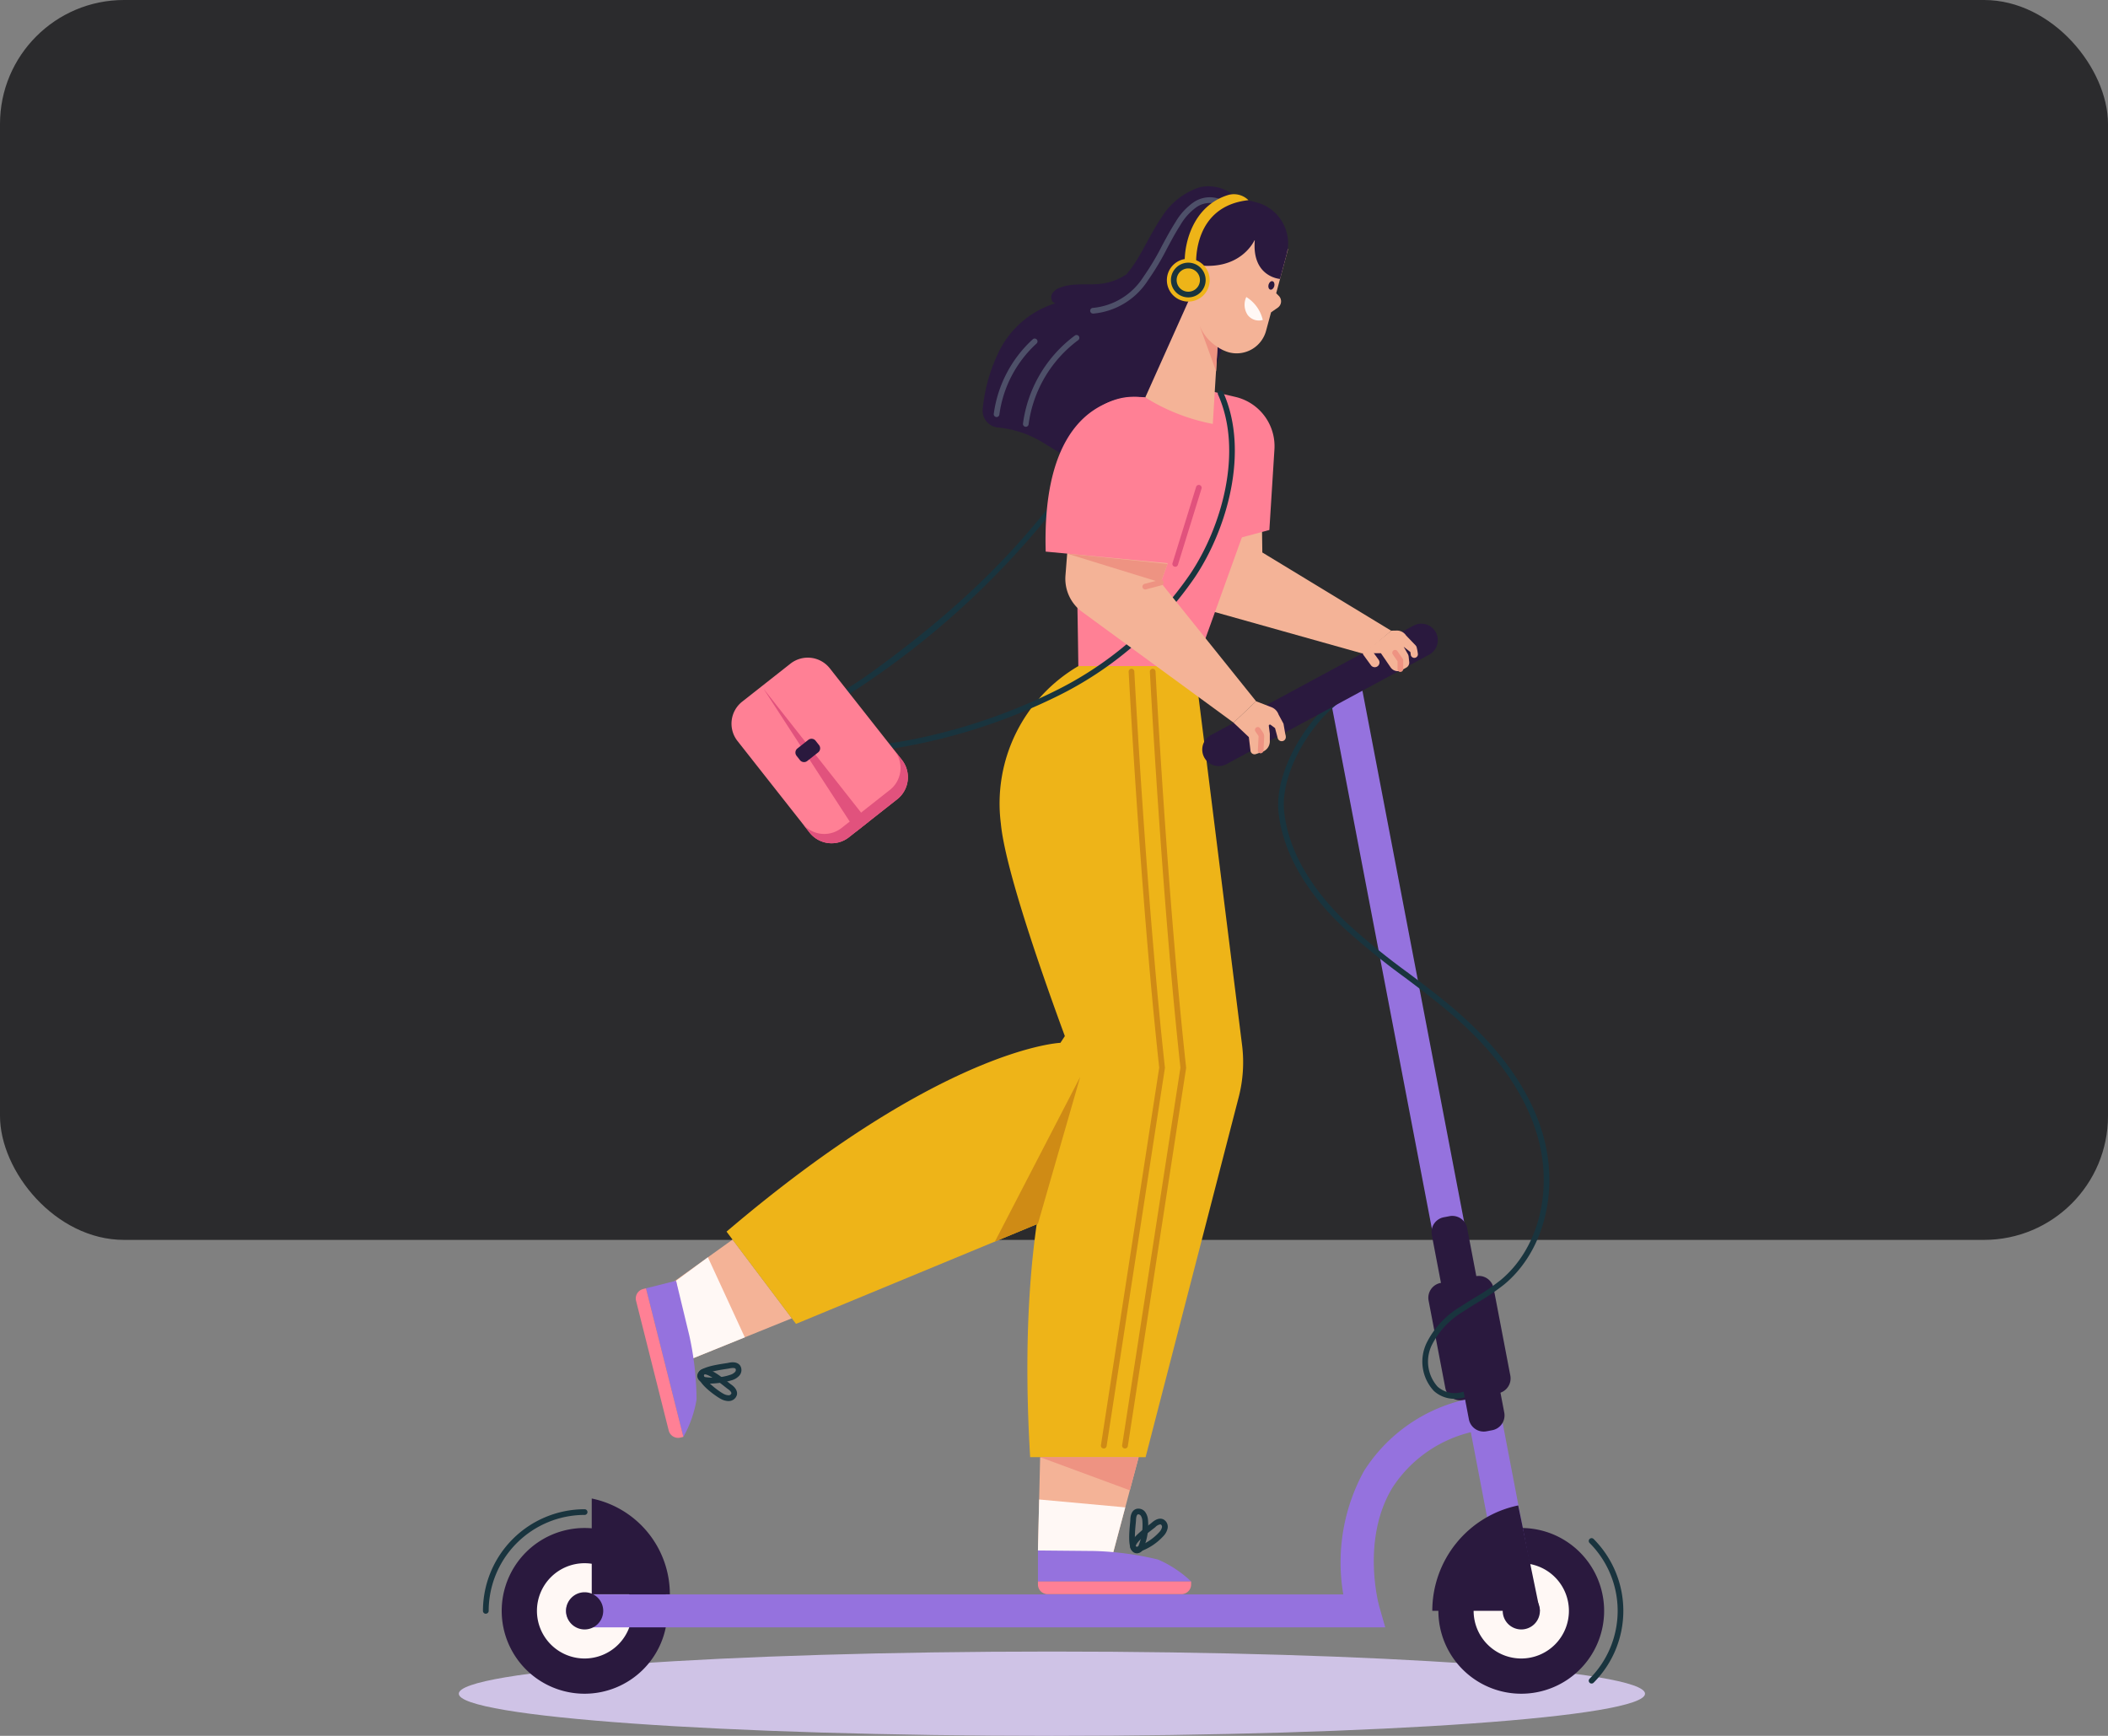 <svg xmlns="http://www.w3.org/2000/svg" xmlns:xlink="http://www.w3.org/1999/xlink" width="170" height="140" viewBox="0 0 170 140">
  <rect x="0" y="0" width="170" height="140" fill="#808080" stroke="none"/>
  <defs>
    <clipPath id="clip-path">
      <rect id="Rectángulo_369638" data-name="Rectángulo 369638" width="95.663" height="124.988" fill="none"/>
    </clipPath>
  </defs>
  <g id="Grupo_1058906" data-name="Grupo 1058906" transform="translate(-200 -3951)">
    <rect id="Rectángulo_369470" data-name="Rectángulo 369470" width="170" height="100" rx="10" transform="translate(200 3951)" fill="#2b2b2d"/>
    <rect id="Rectángulo_369471" data-name="Rectángulo 369471" width="170" height="140" rx="10" transform="translate(200 3951)" fill="none"/>
    <g id="Grupo_1058833" data-name="Grupo 1058833" transform="translate(237 3966.012)">
      <g id="Grupo_1058832" data-name="Grupo 1058832" clip-path="url(#clip-path)">
        <path id="Trazado_779936" data-name="Trazado 779936" d="M95.663,519.608c0,1.877-21.415,3.4-47.832,3.4S0,521.485,0,519.608s21.415-3.4,47.832-3.4,47.832,1.522,47.832,3.4" transform="translate(0 -398.019)" fill="#cfc3e6"/>
        <path id="Trazado_779937" data-name="Trazado 779937" d="M205.748,2a3.294,3.294,0,0,0-3.7-1.915,5.7,5.7,0,0,0-3.1,2.44c-.743,1.078-1.281,2.283-1.972,3.4a10.012,10.012,0,0,1-.852,1.184,4.67,4.67,0,0,1-1.962.756c-1.14.153-2.351-.1-3.416.331a1.237,1.237,0,0,0-.58.421.6.6,0,0,0-.014.68.516.516,0,0,0,.232.163c-.065.017-.13.034-.194.053a7.605,7.605,0,0,0-4.46,4.052,13.515,13.515,0,0,0-1.2,4.368,1.373,1.373,0,0,0,1.274,1.54,8.37,8.37,0,0,1,3.71,1.292c1.567.936,3.137,2.027,4.952,2.227a7,7,0,0,0,5.739-2.461,15.621,15.621,0,0,0,3.011-5.686c1.356-4.056,4.1-8.992,2.527-12.84" transform="translate(-142.276 -0.001)" fill="#2a193e"/>
        <path id="Trazado_779938" data-name="Trazado 779938" d="M248.424,86.231l-.125-8.9a3.867,3.867,0,0,0-4.336-3.784l-2.286.28a4.013,4.013,0,0,0-3.37,5.091l2.722,9.483a3.312,3.312,0,0,0,2.288,2.275l13.322,3.742,2.184-1.873Z" transform="translate(-183.623 -56.684)" fill="#f4b397"/>
        <path id="Trazado_779939" data-name="Trazado 779939" d="M238.651,69.9s-8.386,1.629-3.171,14.457l10.135-2.728.409-6.5a4.083,4.083,0,0,0-3.141-4.232Z" transform="translate(-180.247 -53.896)" fill="#ff8095"/>
        <path id="Trazado_779940" data-name="Trazado 779940" d="M358.408,479.364a6.683,6.683,0,1,1-6.683-6.683,6.683,6.683,0,0,1,6.683,6.683" transform="translate(-266.043 -364.457)" fill="#2a193e"/>
        <path id="Trazado_779941" data-name="Trazado 779941" d="M365.134,488.93a3.842,3.842,0,1,1-3.842-3.842,3.842,3.842,0,0,1,3.842,3.842" transform="translate(-275.609 -374.023)" fill="#fff8f5"/>
        <path id="Trazado_779942" data-name="Trazado 779942" d="M28.482,479.364a6.683,6.683,0,1,1-6.683-6.683,6.683,6.683,0,0,1,6.683,6.683" transform="translate(-11.656 -364.457)" fill="#2a193e"/>
        <path id="Trazado_779943" data-name="Trazado 779943" d="M8.735,474.5a.229.229,0,0,1-.229-.229,8.206,8.206,0,0,1,8.2-8.2.229.229,0,0,1,0,.458,7.747,7.747,0,0,0-7.738,7.738.229.229,0,0,1-.229.229" transform="translate(-6.558 -359.36)" fill="#19343e"/>
        <path id="Trazado_779944" data-name="Trazado 779944" d="M398.233,487.986a.229.229,0,0,1-.162-.391,7.747,7.747,0,0,0,0-10.944.229.229,0,0,1,.324-.324,8.205,8.205,0,0,1,0,11.591.228.228,0,0,1-.162.067" transform="translate(-306.878 -367.217)" fill="#19343e"/>
        <path id="Trazado_779945" data-name="Trazado 779945" d="M35.208,488.93a3.842,3.842,0,1,1-3.842-3.842,3.842,3.842,0,0,1,3.842,3.842" transform="translate(-21.222 -374.023)" fill="#fff8f5"/>
        <path id="Trazado_779946" data-name="Trazado 779946" d="M116.123,246.856l-14.169-74a1.329,1.329,0,0,0-2.611.5l10.907,56.965a13.108,13.108,0,0,0-8.116,5.75,15.319,15.319,0,0,0-1.669,9.953H39.115a1.329,1.329,0,0,0,0,2.658h64.733l-.485-1.695c-.015-.053-1.484-5.339,1.048-9.546a10.464,10.464,0,0,1,6.339-4.5l2.761,14.421a1.329,1.329,0,0,0,2.611-.5" transform="translate(-29.135 -132.443)" fill="#9572de"/>
        <path id="Trazado_779947" data-name="Trazado 779947" d="M53.13,470.023a7.89,7.89,0,0,0-6.3-7.727v7.727Z" transform="translate(-36.109 -356.45)" fill="#2a193e"/>
        <path id="Trazado_779948" data-name="Trazado 779948" d="M370.671,496.806a1.5,1.5,0,1,1-1.5-1.5,1.5,1.5,0,0,1,1.5,1.5" transform="translate(-283.485 -381.9)" fill="#2a193e"/>
        <path id="Trazado_779949" data-name="Trazado 779949" d="M40.745,496.806a1.5,1.5,0,1,1-1.5-1.5,1.5,1.5,0,0,1,1.5,1.5" transform="translate(-29.098 -381.9)" fill="#2a193e"/>
        <path id="Trazado_779950" data-name="Trazado 779950" d="M347.143,393.35l-2.85.545a1.218,1.218,0,0,1-1.425-.968l-1.348-7.049a1.218,1.218,0,0,1,.967-1.425l2.85-.545a1.218,1.218,0,0,1,1.425.967l1.348,7.049a1.218,1.218,0,0,1-.967,1.425" transform="translate(-263.31 -295.993)" fill="#2a193e"/>
        <path id="Trazado_779951" data-name="Trazado 779951" d="M302.825,233.112a2.462,2.462,0,0,1-1.681-.635,3.471,3.471,0,0,1-.574-3.889,7.046,7.046,0,0,1,2.725-2.909c.38-.254.776-.5,1.158-.731a17.9,17.9,0,0,0,2.081-1.414c3-2.484,4.212-7.078,3.018-11.432-.97-3.535-3.381-6.955-7.164-10.163-1.155-.979-2.389-1.908-3.582-2.806a57.333,57.333,0,0,1-4.891-3.971c-3.133-2.951-4.966-6.194-5.3-9.377-.389-3.7,3.152-9.18,6.647-10.287a.229.229,0,0,1,.138.437c-3.328,1.053-6.7,6.275-6.33,9.8.408,3.882,3.03,7.087,5.159,9.092a56.985,56.985,0,0,0,4.852,3.939c1.2.9,2.438,1.835,3.6,2.822,3.855,3.269,6.315,6.765,7.309,10.391,1.241,4.525-.031,9.309-3.167,11.906a18.2,18.2,0,0,1-2.134,1.451c-.378.232-.77.472-1.143.721a6.62,6.62,0,0,0-2.561,2.713,3.035,3.035,0,0,0,.469,3.371,2.089,2.089,0,0,0,1.789.47,1.566,1.566,0,0,0,1.164-.847.229.229,0,1,1,.417.19,2.017,2.017,0,0,1-1.493,1.107,2.648,2.648,0,0,1-.509.049" transform="translate(-222.511 -135.308)" fill="#19343e"/>
        <path id="Trazado_779952" data-name="Trazado 779952" d="M69.708,375.479l6.117-4.384,4.779,6.346-8.169,3.307Z" transform="translate(-53.748 -286.13)" fill="#f4b397"/>
        <path id="Trazado_779953" data-name="Trazado 779953" d="M94.306,275.634c17.455-14.864,26.926-15.227,26.926-15.227l8.081-12.284,1.834,21.165a11.244,11.244,0,0,1-3.526,2.316l-27.712,11.47Z" transform="translate(-72.714 -191.313)" fill="#eeb418"/>
        <path id="Trazado_779954" data-name="Trazado 779954" d="M203.989,455.259l.178-7.524h7.945l-2.273,8.515Z" transform="translate(-157.284 -345.223)" fill="#f4b397"/>
        <path id="Trazado_779955" data-name="Trazado 779955" d="M231.861,79.909h0a3.93,3.93,0,0,0-3.384-5.236l-7.058-.452c-2.65-.215-5.4,2.075-5.229,4.729.318,4.97.459,16.977.459,16.977l9.3.413s5.469-15.182,5.914-16.431" transform="translate(-166.686 -57.216)" fill="#ff8095"/>
        <path id="Trazado_779956" data-name="Trazado 779956" d="M241.792,28.068l3.89-8.678a1.321,1.321,0,0,1-1.85-1.628c.351-.843,1.42-.573,1.883-.408l.822-3.057,6.767,1.819-.953,3.547.212.213a.624.624,0,0,1-.087.952l-.539.375-.4,1.479a2.457,2.457,0,0,1-3.021,1.741,3.331,3.331,0,0,1-.9-.427l-.378,6.206a15.965,15.965,0,0,1-5.447-2.134" transform="translate(-186.432 -11.024)" fill="#f4b397"/>
        <path id="Trazado_779957" data-name="Trazado 779957" d="M251.911,4.669l-1.205,4.1c.48-.954,1.883-.408,1.883-.408,3.811.632,4.915-2.03,4.915-2.03-.289,3.035,2.03,3.182,2.03,3.182l.533-1.981a3.418,3.418,0,0,0-2.414-4.188l-2.281-.613a2.84,2.84,0,0,0-3.462,1.941" transform="translate(-193.305 -2.027)" fill="#2a193e"/>
        <path id="Trazado_779958" data-name="Trazado 779958" d="M285.617,33.87c-.05.188-.195.312-.322.277s-.19-.214-.14-.4.195-.312.322-.277.19.214.14.4" transform="translate(-219.853 -25.801)" fill="#2a193e"/>
        <path id="Trazado_779959" data-name="Trazado 779959" d="M278.216,40.906a2.968,2.968,0,0,0-1.328-1.846A1.477,1.477,0,0,0,277,40.51a1.135,1.135,0,0,0,1.219.4" transform="translate(-213.38 -30.117)" fill="#fff8f5"/>
        <path id="Trazado_779960" data-name="Trazado 779960" d="M262.153,50.257a3.67,3.67,0,0,1-1.509-1.9l1.4,3.868Z" transform="translate(-200.968 -37.285)" fill="#ee9382"/>
        <path id="Trazado_779961" data-name="Trazado 779961" d="M193.056,232.864c-1.373-22.885,4.036-30.669,4.036-30.669s-5.925-15.283-6.4-20.443a12.835,12.835,0,0,1,6.25-12.69l0,0h9.383l3.82,30.558a11.242,11.242,0,0,1-.271,4.21l-7.509,29.037Z" transform="translate(-146.979 -130.352)" fill="#eeb418"/>
        <path id="Trazado_779962" data-name="Trazado 779962" d="M233.866,232.858l-.035,0a.229.229,0,0,1-.191-.261l4.7-30.454c-1.5-13.656-2.455-31.755-2.465-31.936a.229.229,0,0,1,.457-.024c.009.181.966,18.294,2.466,31.94a.22.22,0,0,1,0,.06l-4.7,30.484a.229.229,0,0,1-.226.194" transform="translate(-180.144 -131.049)" fill="#cf8b15"/>
        <path id="Trazado_779963" data-name="Trazado 779963" d="M226.392,232.858l-.035,0a.229.229,0,0,1-.191-.261l4.7-30.454c-1.5-13.656-2.455-31.755-2.465-31.936a.229.229,0,0,1,.457-.024c.009.181.966,18.294,2.466,31.94a.219.219,0,0,1,0,.06l-4.7,30.484a.229.229,0,0,1-.226.194" transform="translate(-174.381 -131.049)" fill="#cf8b15"/>
        <path id="Trazado_779964" data-name="Trazado 779964" d="M346.245,367.677l-2.852.545-.753-3.94a1.218,1.218,0,0,1,.967-1.425l.46-.088a1.218,1.218,0,0,1,1.425.967Z" transform="translate(-264.173 -279.694)" fill="#2a193e"/>
        <path id="Trazado_779965" data-name="Trazado 779965" d="M355.828,420.866l-.46.088a1.218,1.218,0,0,1-1.425-.967l-.525-2.744a1.218,1.218,0,0,1,.967-1.425l.46-.088a1.218,1.218,0,0,1,1.425.967l.525,2.744a1.218,1.218,0,0,1-.967,1.425" transform="translate(-272.484 -320.529)" fill="#2a193e"/>
        <path id="Trazado_779966" data-name="Trazado 779966" d="M195.714,313.786l-3.408,11.842-3.469,1.436Z" transform="translate(-145.602 -241.942)" fill="#cf8b15"/>
        <path id="Trazado_779967" data-name="Trazado 779967" d="M120.21,101.2a9.523,9.523,0,0,1-3.269-.455,2.066,2.066,0,0,1-1.281-1.074c-.361-.9.631-1.413,2.274-2.258a31.117,31.117,0,0,0,4.173-2.47c7.408-5.319,12.43-10.255,16.792-16.507a.229.229,0,0,1,.376.262,67.679,67.679,0,0,1-16.9,16.617,31.968,31.968,0,0,1-4.23,2.505c-1.53.787-2.257,1.187-2.059,1.681a1.643,1.643,0,0,0,1.02.816c3.157,1.209,12.126-.139,19.947-4.005a28.439,28.439,0,0,0,11.031-9.477c2.538-3.765,4.33-9.91,2.263-14.506a.229.229,0,0,1,.418-.188c2.138,4.756.306,11.083-2.3,14.95a28.9,28.9,0,0,1-11.207,9.632,46.707,46.707,0,0,1-11.8,3.928,29.315,29.315,0,0,1-5.243.549" transform="translate(-89.121 -55.522)" fill="#19343e"/>
        <path id="Trazado_779968" data-name="Trazado 779968" d="M221.335,92.162l3-8.382a3.867,3.867,0,0,0-2.737-5.062l-2.24-.539a4.013,4.013,0,0,0-4.939,3.589l-.771,9.836A3.312,3.312,0,0,0,215,94.535l12.208,8.93,1.813-1.727Z" transform="translate(-164.724 -60.192)" fill="#f4b397"/>
        <path id="Trazado_779969" data-name="Trazado 779969" d="M214.7,74.307s-8.426-1.411-8.032,12.432l10.449.993,2.66-5.947a4.084,4.084,0,0,0-1.46-5.064Z" transform="translate(-159.338 -57.263)" fill="#ff8095"/>
        <path id="Trazado_779970" data-name="Trazado 779970" d="M251.577,111.874a.233.233,0,0,1-.068-.01.229.229,0,0,1-.151-.286l1.9-6.135a.229.229,0,1,1,.437.136l-1.9,6.135a.229.229,0,0,1-.219.161" transform="translate(-193.8 -81.176)" fill="#e1527d"/>
        <path id="Trazado_779971" data-name="Trazado 779971" d="M214.288,129.46l8.085.828-.537,1.5Z" transform="translate(-165.226 -99.819)" fill="#ee9382"/>
        <path id="Trazado_779972" data-name="Trazado 779972" d="M241.02,139.421a.229.229,0,0,1-.058-.45l1.251-.331a.229.229,0,1,1,.117.443l-1.251.331a.236.236,0,0,1-.059.008" transform="translate(-185.661 -106.891)" fill="#ee9382"/>
        <path id="Trazado_779973" data-name="Trazado 779973" d="M102.346,180.2l-5.812-7.382a2.261,2.261,0,0,1,.378-3.175l3.892-3.064a2.261,2.261,0,0,1,3.175.378l5.812,7.382a2.261,2.261,0,0,1-.378,3.175l-3.892,3.065a2.261,2.261,0,0,1-3.175-.378" transform="translate(-74.058 -128.066)" fill="#ff8095"/>
        <path id="Trazado_779974" data-name="Trazado 779974" d="M129,192.173l-2.321-2.948,1.729,2.2a2.261,2.261,0,0,1-.378,3.175l-3.892,3.065a2.261,2.261,0,0,1-3.175-.378l.592.752a2.261,2.261,0,0,0,3.175.378l3.892-3.064a2.261,2.261,0,0,0,.378-3.175" transform="translate(-93.268 -145.901)" fill="#e1527d"/>
        <path id="Trazado_779975" data-name="Trazado 779975" d="M115.752,187.731l-8.47-10.757,7.484,11.533Z" transform="translate(-82.719 -136.454)" fill="#e1527d"/>
        <path id="Trazado_779976" data-name="Trazado 779976" d="M118.935,196.393l-.276-.351a.42.42,0,0,1,.07-.59l.878-.692a.421.421,0,0,1,.59.07l.276.35a.42.42,0,0,1-.071.59l-.879.692a.42.42,0,0,1-.59-.07" transform="translate(-91.422 -150.099)" fill="#2a193e"/>
        <path id="Trazado_779977" data-name="Trazado 779977" d="M212.713,447.736h-7.945L212,450.407Z" transform="translate(-157.885 -345.223)" fill="#ee9382"/>
        <path id="Trazado_779978" data-name="Trazado 779978" d="M76.535,379.209l2.566-1.892,2.976,6.457L77.7,385.545Z" transform="translate(-59.012 -290.927)" fill="#fff8f5"/>
        <path id="Trazado_779979" data-name="Trazado 779979" d="M86.729,419.206a1.361,1.361,0,0,1-.6-.171c-.258-.129-1.588-1.013-1.8-1.717a.575.575,0,0,1,.036-.466.477.477,0,0,1,.334-.239c.5-.1,1.3.5,2.012,1.068.095.075.168.134.211.164.146.1.591.414.5.858a.678.678,0,0,1-.628.5l-.058,0m-1.9-2.147a.223.223,0,0,0-.042,0c-.016,0-.018.006-.023.015a.152.152,0,0,0,0,.106c.142.465,1.238,1.276,1.57,1.441h0a.881.881,0,0,0,.422.121.232.232,0,0,0,.211-.138c.014-.068-.028-.19-.311-.389-.048-.033-.129-.1-.234-.181-.311-.247-1.231-.98-1.6-.98" transform="translate(-64.994 -321.219)" fill="#19343e"/>
        <path id="Trazado_779980" data-name="Trazado 779980" d="M85.087,416.026a1.777,1.777,0,0,1-.744-.127.576.576,0,0,1-.318-.343.477.477,0,0,1,.052-.407c.268-.431,1.25-.612,2.15-.749.12-.018.213-.032.264-.043.175-.038.705-.152.968.219a.679.679,0,0,1-.06.8,1.3,1.3,0,0,1-.571.368,6.455,6.455,0,0,1-1.741.283m1.784-1.258a1.35,1.35,0,0,0-.281.036c-.057.012-.16.028-.292.048-.408.062-1.652.251-1.83.538-.009.014-.008.017,0,.027.009.03.049.054.081.07a4.406,4.406,0,0,0,2.124-.172h0a.87.87,0,0,0,.375-.227.232.232,0,0,0,.043-.249c-.026-.037-.085-.071-.215-.071" transform="translate(-64.769 -319.45)" fill="#19343e"/>
        <path id="Trazado_779981" data-name="Trazado 779981" d="M69.428,389.987a24.811,24.811,0,0,1,.587,5.168,9.115,9.115,0,0,1-1.063,3.017l-3.014-11.981,2.426-.61Z" transform="translate(-50.841 -297.299)" fill="#9572de"/>
        <path id="Trazado_779982" data-name="Trazado 779982" d="M66.176,400.229l-.231.058a.784.784,0,0,1-.952-.569l-2.632-10.46a.784.784,0,0,1,.569-.952l.231-.058Z" transform="translate(-48.065 -299.356)" fill="#ff8095"/>
        <path id="Trazado_779983" data-name="Trazado 779983" d="M204.086,462.642l6.945.635-1.192,4.467-5.85-.992Z" transform="translate(-157.284 -356.717)" fill="#fff8f5"/>
        <path id="Trazado_779984" data-name="Trazado 779984" d="M236.989,472.117a.563.563,0,0,1-.4-.15.476.476,0,0,1-.15-.382c.028-.506.8-1.138,1.527-1.69.1-.073.171-.13.21-.164.135-.117.546-.473.953-.273a.67.67,0,0,1,.332.731,1.277,1.277,0,0,1-.324.6,4.667,4.667,0,0,1-2.105,1.33h-.04m1.879-2.26a.7.7,0,0,0-.395.22c-.044.038-.126.1-.232.182-.329.251-1.329,1.013-1.348,1.352,0,.016,0,.019.009.026a.147.147,0,0,0,.1.022,4.4,4.4,0,0,0,1.781-1.171h0a.873.873,0,0,0,.221-.38.232.232,0,0,0-.082-.238.13.13,0,0,0-.058-.012" transform="translate(-182.302 -361.926)" fill="#19343e"/>
        <path id="Trazado_779985" data-name="Trazado 779985" d="M236.746,469.448a.476.476,0,0,1-.35-.151c-.353-.365-.289-1.362-.2-2.268.011-.121.021-.214.022-.266.006-.178.024-.721.448-.885a.68.68,0,0,1,.762.254,1.278,1.278,0,0,1,.217.644,4.664,4.664,0,0,1-.455,2.448.574.574,0,0,1-.411.224h-.032m.123-3.15a.109.109,0,0,0-.039.007c-.092.036-.147.2-.156.473,0,.058-.011.162-.024.3-.04.411-.16,1.663.075,1.906.012.012.015.011.025.011a.152.152,0,0,0,.087-.061,4.4,4.4,0,0,0,.352-2.1h0a.871.871,0,0,0-.128-.42.264.264,0,0,0-.191-.109" transform="translate(-182.063 -359.183)" fill="#19343e"/>
        <path id="Trazado_779986" data-name="Trazado 779986" d="M208.522,480.639a24.808,24.808,0,0,1,5.155.691,9.113,9.113,0,0,1,2.666,1.767H203.99v-2.5Z" transform="translate(-157.285 -370.56)" fill="#9572de"/>
        <path id="Trazado_779987" data-name="Trazado 779987" d="M216.343,491.524v.238a.784.784,0,0,1-.784.784H204.773a.784.784,0,0,1-.784-.784v-.238Z" transform="translate(-157.284 -378.986)" fill="#ff8095"/>
        <path id="Trazado_779988" data-name="Trazado 779988" d="M263.42,165.59a1.329,1.329,0,0,1-.846-2.485l16.336-8.824a1.329,1.329,0,0,1,1.245,2.349l-16.336,8.824a1.324,1.324,0,0,1-.4.136" transform="translate(-201.91 -118.837)" fill="#2a193e"/>
        <path id="Trazado_779989" data-name="Trazado 779989" d="M277.057,184.109l-.147-.845-.395-.731a.986.986,0,0,0-.578-.6l-1.243-.479-1.813,1.727,1.234,1.163.135,1.1a.329.329,0,0,0,.434.271l.518-.179a.9.9,0,0,0,.606-.851v-.614l-.082-.629a.094.094,0,0,1,.149-.087l.353.264.215.8a.332.332,0,0,0,.655-.056.745.745,0,0,0-.041-.256" transform="translate(-210.403 -139.909)" fill="#f4b397"/>
        <path id="Trazado_779990" data-name="Trazado 779990" d="M280.894,192.67h-.012a.229.229,0,0,1-.217-.24l.055-1.087a.156.156,0,0,0-.027-.1l-.223-.331a.229.229,0,0,1,.38-.256l.223.331a.619.619,0,0,1,.1.376l-.055,1.087a.229.229,0,0,1-.228.218" transform="translate(-216.224 -146.928)" fill="#ee9382"/>
        <path id="Trazado_779991" data-name="Trazado 779991" d="M319.6,164.088h0a.381.381,0,0,1-.532-.084l-.59-.811a.381.381,0,1,1,.616-.448l.59.811a.381.381,0,0,1-.084.532" transform="translate(-245.508 -125.362)" fill="#f4b397"/>
        <path id="Trazado_779992" data-name="Trazado 779992" d="M323,157.93a.354.354,0,0,0-.09-.164l-.763-.793a.88.88,0,0,0-.75-.4l-.443.008-2.225,1.816h1.385l.785,1.147a.7.7,0,0,0,.916.215l.35-.2a.46.46,0,0,0,.233-.449l-.045-.431a.551.551,0,0,0-.069-.215l-.333-.585.543.428.028.223a.29.29,0,0,0,.576-.064,4.421,4.421,0,0,0-.1-.544" transform="translate(-245.751 -120.729)" fill="#f4b397"/>
        <path id="Trazado_779993" data-name="Trazado 779993" d="M329.43,165.135a.229.229,0,0,1-.229-.229v-.632l-.389-.56a.229.229,0,0,1,.376-.261l.43.619a.23.23,0,0,1,.041.131v.7a.229.229,0,0,1-.229.229" transform="translate(-253.496 -125.954)" fill="#ee9382"/>
        <path id="Trazado_779994" data-name="Trazado 779994" d="M222.6,13.285a.229.229,0,0,1,0-.458,5.415,5.415,0,0,0,4.062-2.5,20.9,20.9,0,0,0,1.5-2.507c.343-.64.7-1.3,1.1-1.926a5.064,5.064,0,0,1,1.4-1.55,2.328,2.328,0,0,1,2.121-.312.229.229,0,1,1-.169.426,1.9,1.9,0,0,0-1.7.268,4.656,4.656,0,0,0-1.267,1.416c-.391.609-.741,1.263-1.08,1.9a21.172,21.172,0,0,1-1.534,2.561,5.859,5.859,0,0,1-4.424,2.685Z" transform="translate(-171.454 -3.007)" fill="#4e5069"/>
        <path id="Trazado_779995" data-name="Trazado 779995" d="M188.667,60.011l-.03,0a.229.229,0,0,1-.2-.256,9.939,9.939,0,0,1,3.145-6.014.229.229,0,0,1,.307.34,9.474,9.474,0,0,0-3,5.733.229.229,0,0,1-.227.2" transform="translate(-145.294 -41.389)" fill="#4e5069"/>
        <path id="Trazado_779996" data-name="Trazado 779996" d="M198.951,59.832l-.029,0a.229.229,0,0,1-.2-.256,10.582,10.582,0,0,1,4.183-7.1.229.229,0,0,1,.27.37,10.115,10.115,0,0,0-4,6.789.229.229,0,0,1-.227.2" transform="translate(-153.223 -40.425)" fill="#4e5069"/>
        <path id="Trazado_779997" data-name="Trazado 779997" d="M255.682,8.35c-.03-1.619.693-4.557,3.475-5.438a1.674,1.674,0,0,1,1.666.409c-4.489.487-4.22,5.046-4.218,5.224Z" transform="translate(-197.141 -2.188)" fill="#eeb418"/>
        <path id="Trazado_779998" data-name="Trazado 779998" d="M349.821,464.735a8.681,8.681,0,0,0-6.929,8.5h8.678Z" transform="translate(-264.384 -358.33)" fill="#2a193e"/>
        <path id="Trazado_779999" data-name="Trazado 779999" d="M252.86,27.3a1.727,1.727,0,1,1-1.727-1.727A1.727,1.727,0,0,1,252.86,27.3" transform="translate(-192.303 -19.716)" fill="#eeb418"/>
        <path id="Trazado_780000" data-name="Trazado 780000" d="M252.244,29.8a1.4,1.4,0,1,1,1.4-1.4,1.4,1.4,0,0,1-1.4,1.4m0-2.336a.939.939,0,1,0,.939.939.94.94,0,0,0-.939-.939" transform="translate(-193.414 -20.827)" fill="#19343e"/>
      </g>
    </g>
  </g>
</svg>
